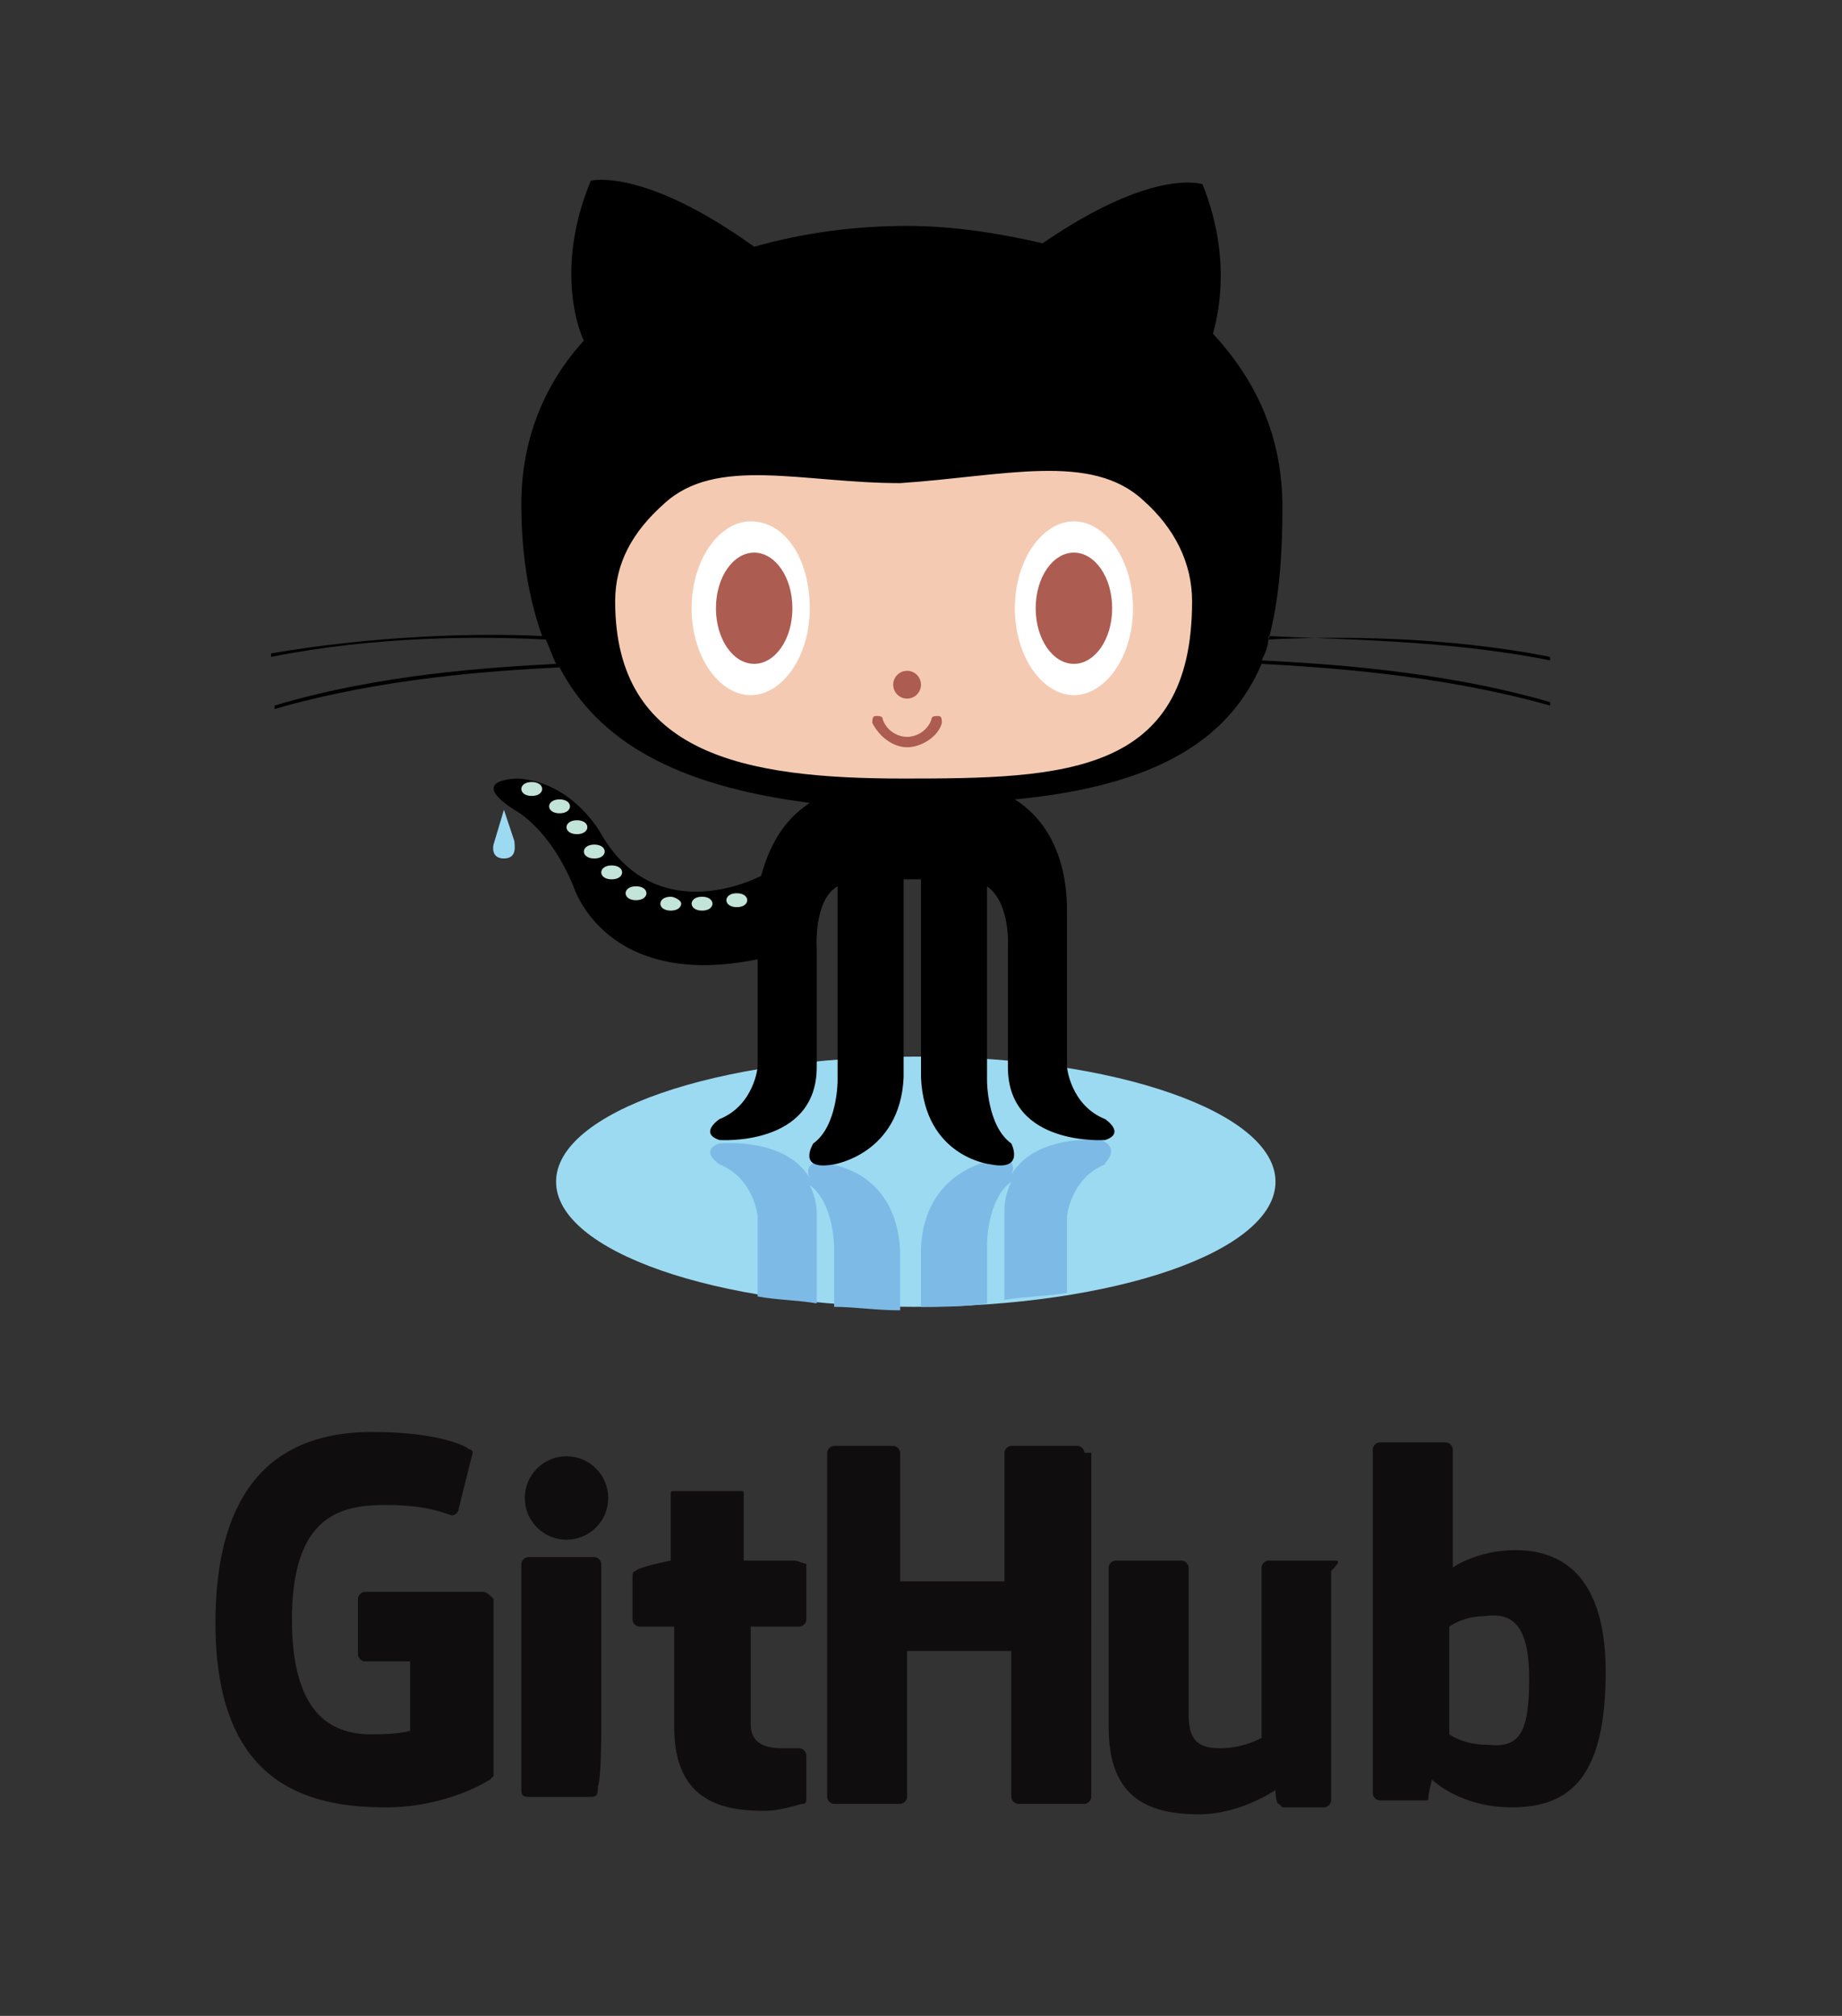 <?xml version="1.0" encoding="utf-8"?>
<!-- Generator: Adobe Illustrator 18.1.1, SVG Export Plug-In . SVG Version: 6.00 Build 0)  -->
<svg version="1.1"
	 id="Layer_1" xmlns:cc="http://creativecommons.org/ns#" xmlns:dc="http://purl.org/dc/elements/1.1/" xmlns:rdf="http://www.w3.org/1999/02/22-rdf-syntax-ns#" xmlns:svg="http://www.w3.org/2000/svg"
	 xmlns="http://www.w3.org/2000/svg" xmlns:xlink="http://www.w3.org/1999/xlink" x="0px" y="0px" viewBox="0 0 53 58"
	 enable-background="new 0 0 53 58" xml:space="preserve">
<rect x="0" y="0" width="53" height="58" fill="#333333" stroke="none"/>
<g id="A" display="none">
	<path id="path4" display="inline" fill="#394D54" d="M47.2,50.6c1.2-1,2.4-2.1,3.6-3.1c0.4-0.4,0.8-0.7,1.3-1.1
		c-0.3-0.4-0.8-0.7-1.3-0.9c-0.9-0.4-1.9-0.2-2.7,0.3c-1.1,0.6-1.6,1.7-1.5,3c0,0.5,0.2,1,0.4,1.4C47,50.3,47.1,50.5,47.2,50.6
		 M48.6,51.6c0.6,0.2,1.3,0.2,1.9,0.1c0.3-0.2,1.1-0.5,1.4-0.4H52h0.1c0.2,0.1,0.4,0.2,0.4,0.4c0.2,0.4,0.1,0.8-0.3,1.1L52.1,53
		c-1.5,0.9-3.2,0.7-4.7-0.1c-0.7-0.4-1.3-1-1.7-1.7L45.6,51c-1-1.7-0.8-3.5,0.3-5.1c0.4-0.6,0.9-1,1.5-1.3l0.2-0.1
		c1.4-0.8,3-0.8,4.5-0.1c0.8,0.4,1.4,1,1.9,1.7l0.1,0.2c0.3,0.6-0.1,1.1-0.5,1.4c-0.5,0.4-1,0.8-1.5,1.3
		C50.7,49.7,49.7,50.6,48.6,51.6z M60.1,43.8h0.2c0.5,0,0.8,0.3,0.8,0.8c0,0.7-0.6,0.8-1.2,0.8c-0.7,0-1.4,0.4-1.9,0.9
		c-0.7,0.7-1,1.5-1,2.4v3.9c0,0.4-0.3,0.8-0.7,0.8h-0.1c-0.5,0-0.7-0.4-0.7-0.8v-4.1c0-1.6,0.8-2.9,2.1-3.8
		C58.2,44.1,59.1,43.8,60.1,43.8z M40,46.6c0.6-0.6,1.3-1.3,1.9-1.9c0.2-0.2,0.8-0.9,1.1-0.9h0.3h0.1c0.4,0.1,0.6,0.3,0.6,0.7v0.2
		c0,0.3-0.3,0.6-0.5,0.8c-0.4,0.4-0.7,0.8-1.1,1.2l-2,2c0.8,0.8,1.7,1.7,2.5,2.5c0.2,0.2,0.5,0.5,0.7,0.7c0.1,0.1,0.2,0.2,0.3,0.3
		s0.1,0.2,0.1,0.4v0.2v0.1c-0.1,0.4-0.3,0.7-0.7,0.7H43c-0.3,0-0.6-0.3-0.7-0.5c-0.4-0.4-0.7-0.7-1.1-1.1L40,50.6v2
		c0,0.4-0.3,0.8-0.7,0.8h-0.1c-0.5,0-0.7-0.4-0.7-0.8v-11c0-0.4,0.3-0.8,0.7-0.8h0.1c0.5,0,0.7,0.4,0.7,0.8V46.6L40,46.6z
		 M34.7,45.5c-0.3-0.1-0.7-0.2-1-0.2c-1.3-0.1-2.3,0.7-2.9,1.9c-0.2,0.4-0.3,0.8-0.3,1.3c0,1.4,0.7,2.3,2,3c0.4,0.2,1.1,0.3,1.5,0.3
		s1.1-0.3,1.4-0.4l0.1-0.1h0.3h0.1c0.4,0.1,0.6,0.3,0.6,0.7v0.2c0,1-1.8,1.2-2.5,1.3c-2.4,0.2-4.2-1.2-4.9-3.4
		C29,49.6,29,49.2,29,48.8v-0.3c0-1.7,0.8-3.1,2.4-4c0.7-0.4,1.5-0.6,2.3-0.6H34c0.8,0,1.6,0.3,2.4,0.7l0.1,0.1l0.1,0.1
		c0.1,0.1,0.2,0.3,0.2,0.4v0.2c0,0.4-0.3,0.6-0.7,0.7H36h-0.1C35.5,45.9,34.9,45.6,34.7,45.5z M20,48.6c0,1.2,0.6,2.1,1.6,2.8
		c0.5,0.3,1,0.4,1.6,0.4c1.2,0,2.1-0.6,2.8-1.6c0.3-0.5,0.4-1,0.4-1.6c0-1.1-0.5-2-1.5-2.7c-0.5-0.4-1.1-0.5-1.7-0.5
		c-1.3,0-2.3,0.7-2.9,1.9C20.1,47.7,20,48.1,20,48.6z M23.1,43.7h0.2c1.9,0,3.3,0.9,4.2,2.5c0.4,0.6,0.6,1.4,0.6,2.1v0.3
		c0,1.7-0.8,3.1-2.4,4c-0.7,0.4-1.5,0.6-2.3,0.6h-0.3c-1.7,0-3.1-0.8-4-2.4c-0.4-0.7-0.6-1.5-0.6-2.3v-0.3c0-1.7,0.8-3.1,2.4-4
		C21.5,43.9,22.2,43.7,23.1,43.7z M9.4,48.6c0,1.3,0.6,2.2,1.7,2.8c0.4,0.3,1,0.4,1.4,0.4c1.2,0,2.2-0.6,2.8-1.6
		c0.3-0.5,0.4-1,0.4-1.6c0-1.1-0.5-2-1.4-2.6c-0.5-0.4-1.1-0.6-1.8-0.6c-1.3,0-2.3,0.7-2.9,1.9C9.5,47.7,9.4,48.1,9.4,48.6z
		 M15.8,45v-3.4c0-0.4,0.3-0.8,0.7-0.8h0.2c0.5,0,0.7,0.4,0.7,0.8v7.2c0,1.7-0.8,3.1-2.4,4c-0.7,0.4-1.5,0.6-2.3,0.6h-0.3
		c-1.7,0-3.1-0.8-4-2.4c-0.4-0.7-0.6-1.5-0.6-2.3v-0.3c0-1.7,0.8-3.1,2.4-4c0.7-0.4,1.5-0.6,2.3-0.6h0.3C14,43.7,15,44.2,15.8,45z"
		/>
	<path id="path6" display="inline" fill="#394D54" d="M38.5,18.2h4.8v4.9h2.4c1.1,0,2.3-0.2,3.3-0.6c0.5-0.2,1.1-0.4,1.6-0.7
		c-0.7-0.9-1-2-1.1-3.1c-0.2-1.5,0.2-3.4,1.2-4.6l0.5-0.6l0.6,0.5c1.5,1.2,2.8,2.9,3,4.8c1.8-0.5,3.9-0.4,5.5,0.5l0.6,0.4l-0.4,0.7
		c-1.3,2.6-4.2,3.4-6.9,3.3c-4.1,10.3-13.1,15.2-24,15.2c-5.6,0-10.8-2.1-13.7-7.1l0.2-0.1l-0.4-0.8c-1-2.2-1.3-4.6-1.1-7l0.1-0.7
		h4.1v-4.9h4.8v-4.8h9.5V8.7h5.7L38.5,18.2L38.5,18.2z"/>
	<path id="path8" display="inline" fill="#00AADA" d="M29.6,38.1c-6,0-10.6-2.5-12.9-6.5L16.4,31c-1.1-2.1-1.5-4.5-1.3-7.1h30.5
		c2.5,0,4.9-1,6.1-2c-2.1-1.7-1.9-5.7-0.5-7.3c1.2,0.9,3,2.9,2.7,5.4c1.4-0.7,4-1.1,5.9,0.1c-1.2,2.4-3.9,3.1-6.7,2.8
		C49.2,33.4,40.2,38.1,29.6,38.1"/>
	<path id="path10" display="inline" fill="#24B8EB" d="M17,23.9h28.7c2.5,0,4.9-1,6.1-2c-2.1-1.7-1.9-5.7-0.5-7.3
		c1.2,0.9,3,2.9,2.7,5.4c0.1-0.1,0.1-0.1,0.2-0.1C49.8,25.6,43.6,30.4,36.9,33C25.3,37.5,16.6,33.3,17,23.9"/>
	<path id="path12" display="inline" fill="#008BB8" d="M29.6,38.1c-6,0-10.6-2.5-12.9-6.5L16.4,31c-0.6-1.2-1-2.5-1.2-3.9h35.9
		C46.5,34.7,38.7,38.1,29.6,38.1"/>
	<path id="path14" display="inline" fill="#039BC6" d="M17.2,27.1H47c-3.1,2.5-6.6,4.6-10.2,5.9C26.7,36.9,18.8,34.2,17.2,27.1"/>
	<path id="path16" display="inline" fill="#BFDBE0" d="M29.6,38.1c-5.9,0-9.1-2-11.6-4.5l4.7-0.2l2.9-0.6c0.8,2,2.4,3.9,5.3,5.2
		C30.5,38.1,30.1,38.1,29.6,38.1"/>
	<path id="path18" display="inline" fill="#D4EDF1" d="M22.7,33.8L22.7,33.8l3-1c0.3,0.7,0.6,1.3,1.1,2
		C25.3,34.6,23.9,34.3,22.7,33.8"/>
	<path id="path20" display="inline" fill="#00ACD3" d="M22.7,19.4H23v3.4h-0.3V19.4z M22.1,19.4h0.3v3.4h-0.3V19.4z M21.5,19.4h0.3
		v3.4h-0.3V19.4z M20.9,19.4h0.3v3.4h-0.3V19.4z M20.2,19.4h0.3v3.4h-0.3V19.4z M19.6,19.4h0.3v3.4h-0.3V19.4z M19.3,19h4.1v4.1
		h-4.1V19z"/>
	<path id="path22" display="inline" fill="#00ACD3" d="M27.5,14.6h0.3V18h-0.3V14.6z M26.9,14.6h0.3V18h-0.3V14.6z M26.2,14.6h0.3
		V18h-0.3V14.6z M25.7,14.6H26V18h-0.3V14.6z M25,14.6h0.3V18H25V14.6z M24.4,14.6h0.3V18h-0.3V14.6z M24.1,14.3h4.1v4.1h-4.1V14.3z
		"/>
	<path id="path24" display="inline" fill="#20C2EF" d="M27.5,19.4h0.3v3.4h-0.3V19.4z M26.9,19.4h0.3v3.4h-0.3V19.4z M26.2,19.4h0.3
		v3.4h-0.3V19.4z M25.7,19.4H26v3.4h-0.3V19.4z M25,19.4h0.3v3.4H25V19.4z M24.4,19.4h0.3v3.4h-0.3V19.4z M24.1,19h4.1v4.1h-4.1V19z
		"/>
	<path id="path26" display="inline" fill="#00ACD3" d="M32.3,19.4h0.3v3.4h-0.3V19.4z M31.6,19.4H32v3.4h-0.3v-3.4H31.6z M31,19.4
		h0.3v3.4H31V19.4z M30.4,19.4h0.3v3.4h-0.3V19.4z M29.8,19.4h0.3v3.4h-0.3V19.4z M29.1,19.4h0.3v3.4h-0.3V19.4z M28.8,19H33v4.1
		h-4.1V19H28.8z"/>
	<path id="path28" display="inline" fill="#20C2EF" d="M32.3,14.6h0.3V18h-0.3V14.6z M31.6,14.6H32V18h-0.3v-3.4H31.6z M31,14.6h0.3
		V18H31V14.6z M30.4,14.6h0.3V18h-0.3V14.6z M29.8,14.6h0.3V18h-0.3V14.6z M29.1,14.6h0.3V18h-0.3V14.6z M28.8,14.3H33v4.1h-4.1
		v-4.1C28.9,14.3,28.8,14.3,28.8,14.3z"/>
	<path id="path30" display="inline" fill="#20C2EF" d="M37,19.4h0.3v3.4H37V19.4z M36.4,19.4h0.3v3.4h-0.3V19.4z M35.8,19.4h0.3v3.4
		h-0.3V19.4z M35.2,19.4h0.3v3.4h-0.3V19.4z M34.6,19.4h0.3v3.4h-0.3V19.4z M33.9,19.4h0.3v3.4h-0.3V19.4z M33.6,19h4.1v4.1h-4.1
		C33.6,23.2,33.6,19,33.6,19z"/>
	<path id="path32" display="inline" fill="#00ACD3" d="M37,14.6h0.3V18H37V14.6z M36.4,14.6h0.3V18h-0.3V14.6z M35.8,14.6h0.3V18
		h-0.3V14.6z M35.2,14.6h0.3V18h-0.3V14.6z M34.6,14.6h0.3V18h-0.3V14.6z M33.9,14.6h0.3V18h-0.3V14.6z M33.6,14.3h4.1v4.1h-4.1
		V14.3z"/>
	<path id="path34" display="inline" fill="#20C2EF" d="M37,9.9h0.3v3.4H37V9.9z M36.4,9.9h0.3v3.4h-0.3V9.9z M35.8,9.9h0.3v3.4h-0.3
		V9.9z M35.2,9.9h0.3v3.4h-0.3V9.9z M34.6,9.9h0.3v3.4h-0.3V9.9z M33.9,9.9h0.3v3.4h-0.3V9.9z M33.6,9.5h4.1v4.1h-4.1V9.5z"/>
	<path id="path36" display="inline" fill="#00ACD3" d="M41.8,19.4h0.3v3.4h-0.3V19.4z M41.2,19.4h0.3v3.4h-0.3V19.4z M40.5,19.4h0.3
		v3.4h-0.3V19.4z M39.9,19.4h0.4v3.4H40L39.9,19.4L39.9,19.4z M39.3,19.4h0.3v3.4h-0.3V19.4z M38.7,19.4H39v3.4h-0.3V19.4z M38.4,19
		h4.1v4.1h-4.1V19z"/>
	<path id="path38" display="inline" fill="#D4EDF1" d="M27.9,29.8c0.6,0,1.1,0.5,1.1,1.1S28.5,32,27.9,32s-1.1-0.5-1.1-1.1
		C26.8,30.4,27.3,29.8,27.9,29.8"/>
	<path id="path40" display="inline" fill="#394D54" d="M27.9,30.2c0.1,0,0.2,0,0.3,0.1c-0.1,0.1-0.2,0.2-0.2,0.3
		c0,0.2,0.2,0.3,0.3,0.3c0.1,0,0.2-0.1,0.3-0.2c0.1,0.1,0.1,0.2,0.1,0.3c0,0.4-0.4,0.8-0.8,0.8s-0.8-0.4-0.8-0.8
		C27.1,30.5,27.5,30.2,27.9,30.2"/>
	<path id="path42" display="inline" fill="#394D54" d="M7.8,27.5h25h3.1h25c-1.2-0.3-3.7-0.7-3.2-2.2c-2.1,2.4-7.2,1.7-8.4,0.5
		c-1.4,2.1-9.7,1.3-10.3-0.3c-1.8,2.1-7.3,2.1-9.1,0c-0.6,1.6-8.9,2.4-10.3,0.3c-1.3,1.2-6.4,1.9-8.4-0.5
		C11.4,26.8,8.9,27.2,7.8,27.5"/>
	
		<path id="path44" display="inline" fill="none" stroke="#394D54" stroke-width="6.574" stroke-linecap="round" stroke-linejoin="round" stroke-miterlimit="2.613" d="
		M17.3,33.2c3,0.2,6.9,0.2,9-0.8"/>
</g>
<g id="g46" display="none">
	<path id="path48" display="inline" fill="#394D54" d="M12.5,31.6c0.6,0,1.2,0,1.7-0.1c0.1,0,0.1,0,0.2,0l0,0
		c1.4-0.1,2.6-0.3,3.6-0.6l0,0c0.2-0.1,0.4-0.1,0.5-0.2c0.2-0.1,0.3-0.3,0.2-0.5c-0.1-0.2-0.3-0.3-0.5-0.2c-1.3,0.4-3,0.7-5.1,0.7
		l0,0c-1.1,0-2.2,0-3.4-0.1l0,0c-0.1,0-0.1,0-0.2,0c-0.2,0-0.4,0.2-0.4,0.4c0,0.2,0.2,0.4,0.4,0.4c0.3,0,0.5,0.1,0.7,0.1
		c0.1,0,0.1,0,0.1,0l0,0C11.1,31.6,11.8,31.6,12.5,31.6z"/>
</g>
<g id="g51">
	<path id="path53" fill="#9CDAF1" d="M36.7,34c0,2-4.6,3.6-10.4,3.6C20.6,37.6,16,36,16,34s4.6-3.6,10.4-3.6
		C32.1,30.4,36.7,32,36.7,34z"/>
	<path id="path55" fill="#7DBBE6" d="M23.5,37.5v-2.6c0-0.3-0.1-0.6-0.2-0.8c0.7,0.5,0.7,1.8,0.7,1.8v1.7c0.6,0,1.2,0.1,1.9,0.1V36
		c-0.1-2.3-2-2.5-2-2.5c-0.7-0.2-0.7,0.2-0.6,0.4c-0.7-1.2-2.6-1-2.6-1c-0.6,0.2,0,0.6,0,0.6c1,0.4,1.1,1.5,1.1,1.5v2.3
		C22.3,37.4,22.9,37.4,23.5,37.5L23.5,37.5z"/>
	<path id="path57" fill="#7DBBE6" d="M31.7,32.8c0,0-1.9-0.2-2.6,1c0.1-0.2,0.1-0.6-0.6-0.4c0,0-1.9,0.3-2,2.5v1.7
		c0.6,0,1.3,0,1.9-0.1v-1.7c0,0,0-1.3,0.7-1.8c-0.1,0.2-0.2,0.5-0.2,0.8v2.6c0.6-0.1,1.2-0.1,1.8-0.2V35c0,0,0.1-1.1,1.1-1.5
		C31.7,33.5,32.3,33.1,31.7,32.8L31.7,32.8z"/>
	<path id="path59" d="M44.6,19v-0.1c-3-0.6-6.2-0.6-8.1-0.5c0.3-1.1,0.4-2.4,0.4-3.8c0-2.1-0.8-3.7-2-5c0.2-0.7,0.5-2.3-0.3-4.3
		c0,0-1.4-0.5-4.6,1.7c-1.3-0.3-2.6-0.5-3.9-0.5c-1.5,0-3,0.2-4.4,0.6C18.5,4.8,17,5.2,17,5.2c-1,2.4-0.4,4.2-0.2,4.6
		C15.7,11,15,12.6,15,14.5c0,1.4,0.2,2.7,0.6,3.8c-1.9-0.1-4.9,0-7.8,0.5v0.1c3-0.6,6-0.6,7.9-0.5c0.1,0.2,0.2,0.5,0.3,0.7
		c-1.9,0.1-5.1,0.3-8.1,1.2v0.1c3.1-0.9,6.3-1.1,8.2-1.2c1.1,2.1,3.3,3.4,7.2,3.9c-0.6,0.4-1.1,1-1.4,2.1c-0.8,0.4-3.2,1.2-4.6-1.2
		c0,0-0.8-1.5-2.4-1.6c0,0-1.5,0-0.1,0.9c0,0,1,0.5,1.7,2.2c0,0,0.9,3,5.3,2.1v3.1c0,0-0.1,1.1-1.1,1.5c0,0-0.6,0.4,0,0.6
		c0,0,2.8,0.2,2.8-2.1v-3.4c0,0-0.1-1.4,0.6-1.8v5.6c0,0,0,1.3-0.7,1.8c0,0-0.5,0.8,0.6,0.6c0,0,1.9-0.3,2-2.5v-5.7h0.5V31
		c0.1,2.3,2,2.5,2,2.5c1,0.2,0.6-0.6,0.6-0.6c-0.7-0.5-0.7-1.8-0.7-1.8v-5.6c0.7,0.5,0.6,1.8,0.6,1.8v3.4c0,2.3,2.8,2.1,2.8,2.1
		c0.6-0.2,0-0.6,0-0.6c-1-0.4-1.1-1.5-1.1-1.5v-4.5c0-1.7-0.7-2.7-1.5-3.2c4.2-0.4,6.2-1.8,7.1-3.9c1.8,0.1,5.1,0.3,8.3,1.2v-0.1
		c-3.1-0.9-6.4-1.1-8.3-1.2c0.1-0.2,0.2-0.4,0.2-0.7C38.4,18.4,41.6,18.4,44.6,19L44.6,19z"/>
	<path id="path61" fill="#F4CBB2" d="M32.9,14.4c0.9,0.8,1.4,1.8,1.4,2.9c0,5-3.7,5.1-8.3,5.1s-8.3-0.7-8.3-5.1c0-1.1,0.5-2,1.4-2.8
		c1.5-1.4,4-0.6,6.8-0.6C28.9,13.7,31.4,13,32.9,14.4L32.9,14.4z"/>
	<path id="path63" fill="#FFFFFF" d="M23.3,17.5c0,1.4-0.8,2.5-1.7,2.5c-0.9,0-1.7-1.1-1.7-2.5s0.8-2.5,1.7-2.5
		C22.6,15,23.3,16.1,23.3,17.5z M32.6,17.5c0,1.4-0.8,2.5-1.7,2.5c-0.9,0-1.7-1.1-1.7-2.5S30,15,30.9,15S32.6,16.1,32.6,17.5z"/>
	<path id="path65" fill="#AD5C51" d="M22.8,17.5c0,0.9-0.5,1.6-1.1,1.6s-1.1-0.7-1.1-1.6s0.5-1.6,1.1-1.6S22.8,16.6,22.8,17.5
		L22.8,17.5z M32,17.5c0,0.9-0.5,1.6-1.1,1.6s-1.1-0.7-1.1-1.6s0.5-1.6,1.1-1.6S32,16.6,32,17.5L32,17.5z"/>
	<circle id="circle67" fill="#AD5C51" cx="26.1" cy="19.7" r="0.4"/>
	<path id="path69" fill="#AD5C51" d="M25.1,20.8c0-0.1,0-0.2,0.1-0.2s0.2,0,0.2,0.1c0.1,0.3,0.4,0.5,0.7,0.5c0.3,0,0.6-0.2,0.7-0.5
		c0-0.1,0.1-0.1,0.2-0.1s0.1,0.1,0.1,0.2c-0.1,0.4-0.6,0.7-1,0.7C25.7,21.5,25.3,21.2,25.1,20.8L25.1,20.8z"/>
	<path id="path71" fill="#C3E4D8" d="M15.6,22.7c0,0.1-0.1,0.2-0.3,0.2S15,22.8,15,22.7s0.1-0.2,0.3-0.2S15.6,22.6,15.6,22.7
		L15.6,22.7z M16.4,23.2c0,0.1-0.1,0.2-0.3,0.2c-0.2,0-0.3-0.1-0.3-0.2s0.1-0.2,0.3-0.2C16.3,23,16.4,23.1,16.4,23.2L16.4,23.2z
		 M16.9,23.8c0,0.1-0.1,0.2-0.3,0.2c-0.2,0-0.3-0.1-0.3-0.2s0.1-0.2,0.3-0.2C16.8,23.6,16.9,23.7,16.9,23.8L16.9,23.8z M17.4,24.5
		c0,0.1-0.1,0.2-0.3,0.2c-0.2,0-0.3-0.1-0.3-0.2s0.1-0.2,0.3-0.2S17.4,24.4,17.4,24.5L17.4,24.5z M17.9,25.1c0,0.1-0.1,0.2-0.3,0.2
		c-0.2,0-0.3-0.1-0.3-0.2s0.1-0.2,0.3-0.2S17.9,25,17.9,25.1L17.9,25.1z M18.6,25.7c0,0.1-0.1,0.2-0.3,0.2c-0.2,0-0.3-0.1-0.3-0.2
		s0.1-0.2,0.3-0.2S18.6,25.6,18.6,25.7L18.6,25.7z M19.6,26c0,0.1-0.1,0.2-0.3,0.2c-0.2,0-0.3-0.1-0.3-0.2s0.1-0.2,0.3-0.2
		C19.4,25.8,19.6,25.9,19.6,26L19.6,26z M20.5,26c0,0.1-0.1,0.2-0.3,0.2c-0.2,0-0.3-0.1-0.3-0.2s0.1-0.2,0.3-0.2S20.5,25.9,20.5,26
		L20.5,26z M21.5,25.9c0,0.1-0.1,0.2-0.3,0.2c-0.2,0-0.3-0.1-0.3-0.2s0.1-0.2,0.3-0.2C21.4,25.7,21.5,25.8,21.5,25.9L21.5,25.9z"/>
	<path id="path73" fill="#9CDAF1" d="M14.5,23.3l-0.3,1c0,0-0.1,0.4,0.3,0.4c0.4,0,0.3-0.4,0.3-0.5L14.5,23.3z"/>
</g>
<g>
	<path fill="#0F0D0E" d="M13.9,45.8h-3.4c-0.1,0-0.2,0.1-0.2,0.2v1.6c0,0.1,0.1,0.2,0.2,0.2h1.3v2c0,0-0.3,0.1-1.1,0.1
		c-1,0-2.3-0.4-2.3-3.3c0-3,1.4-3.3,2.7-3.3c1.1,0,1.6,0.2,1.9,0.3c0.1,0,0.2-0.1,0.2-0.2l0.4-1.6c0,0,0-0.1-0.1-0.1
		c-0.1-0.1-0.9-0.5-2.8-0.5c-2.2,0-4.5,1-4.5,5.5c0,4.6,2.6,5.3,4.9,5.3c1.8,0,3-0.8,3-0.8c0,0,0.1-0.1,0.1-0.1V46
		C14.1,45.9,14,45.8,13.9,45.8z"/>
	<path fill="#0F0D0E" d="M31.2,41.8c0-0.1-0.1-0.2-0.2-0.2h-1.9c-0.1,0-0.2,0.1-0.2,0.2c0,0,0,3.7,0,3.7h-3v-3.7
		c0-0.1-0.1-0.2-0.2-0.2H24c-0.1,0-0.2,0.1-0.2,0.2v9.9c0,0.1,0.1,0.2,0.2,0.2h1.9c0.1,0,0.2-0.1,0.2-0.2v-4.2h3c0,0,0,4.2,0,4.2
		c0,0.1,0.1,0.2,0.2,0.2h1.9c0.1,0,0.2-0.1,0.2-0.2V41.8z"/>
	<g>
		<g>
			<ellipse fill="#0F0D0E" cx="16.3" cy="43.1" rx="1.2" ry="1.2"/>
			<path fill="#0F0D0E" d="M17.3,49.6c0-0.3,0-4.6,0-4.6c0-0.1-0.1-0.2-0.2-0.2h-1.9c-0.1,0-0.2,0.1-0.2,0.2c0,0,0,5.5,0,6.5
				c0,0.2,0.1,0.2,0.3,0.2c0,0,0.8,0,1.7,0c0.2,0,0.2-0.1,0.2-0.3C17.3,51.2,17.3,49.9,17.3,49.6z"/>
		</g>
	</g>
	<path fill="#0F0D0E" d="M38.4,44.9h-1.9c-0.1,0-0.2,0.1-0.2,0.2v4.9c0,0-0.5,0.3-1.2,0.3c-0.7,0-0.9-0.3-0.9-1c0-0.7,0-4.2,0-4.2
		c0-0.1-0.1-0.2-0.2-0.2h-1.9c-0.1,0-0.2,0.1-0.2,0.2c0,0,0,2.6,0,4.6c0,2,1.1,2.5,2.6,2.5c1.2,0,2.2-0.7,2.2-0.7s0,0.4,0.1,0.4
		c0,0,0.1,0.1,0.1,0.1l1.2,0c0.1,0,0.2-0.1,0.2-0.2l0-6.6C38.6,44.9,38.5,44.9,38.4,44.9z"/>
	<path fill="#0F0D0E" d="M43.6,44.6c-1.1,0-1.8,0.5-1.8,0.5v-3.4c0-0.1-0.1-0.2-0.2-0.2h-1.9c-0.1,0-0.2,0.1-0.2,0.2v9.9
		c0,0.1,0.1,0.2,0.2,0.2c0,0,1.3,0,1.3,0c0.1,0,0.1,0,0.1-0.1c0-0.1,0.1-0.5,0.1-0.5S42,52,43.5,52c1.7,0,2.7-0.9,2.7-3.9
		C46.2,45,44.6,44.6,43.6,44.6z M42.8,50.2c-0.7,0-1.1-0.3-1.1-0.3v-3.1c0,0,0.4-0.3,1-0.3c0.7-0.1,1.3,0.1,1.3,1.8
		C44,49.9,43.7,50.3,42.8,50.2z"/>
	<path fill="#0F0D0E" d="M22.8,44.9h-1.4c0,0,0-1.9,0-1.9c0-0.1,0-0.1-0.1-0.1h-1.9c-0.1,0-0.1,0-0.1,0.1v1.9c0,0-1,0.2-1,0.3
		c-0.1,0-0.1,0.1-0.1,0.2v1.2c0,0.1,0.1,0.2,0.2,0.2h1c0,0,0,1.3,0,2.9c0,2.2,1.5,2.4,2.6,2.4c0.5,0,1-0.2,1.1-0.2
		c0.1,0,0.1-0.1,0.1-0.1l0-1.3c0-0.1-0.1-0.2-0.2-0.2c-0.1,0-0.3,0-0.5,0c-0.7,0-0.9-0.3-0.9-0.7c0-0.4,0-2.8,0-2.8h1.4
		c0.1,0,0.2-0.1,0.2-0.2V45C22.9,44.9,22.9,44.9,22.8,44.9z"/>
</g>
</svg>
